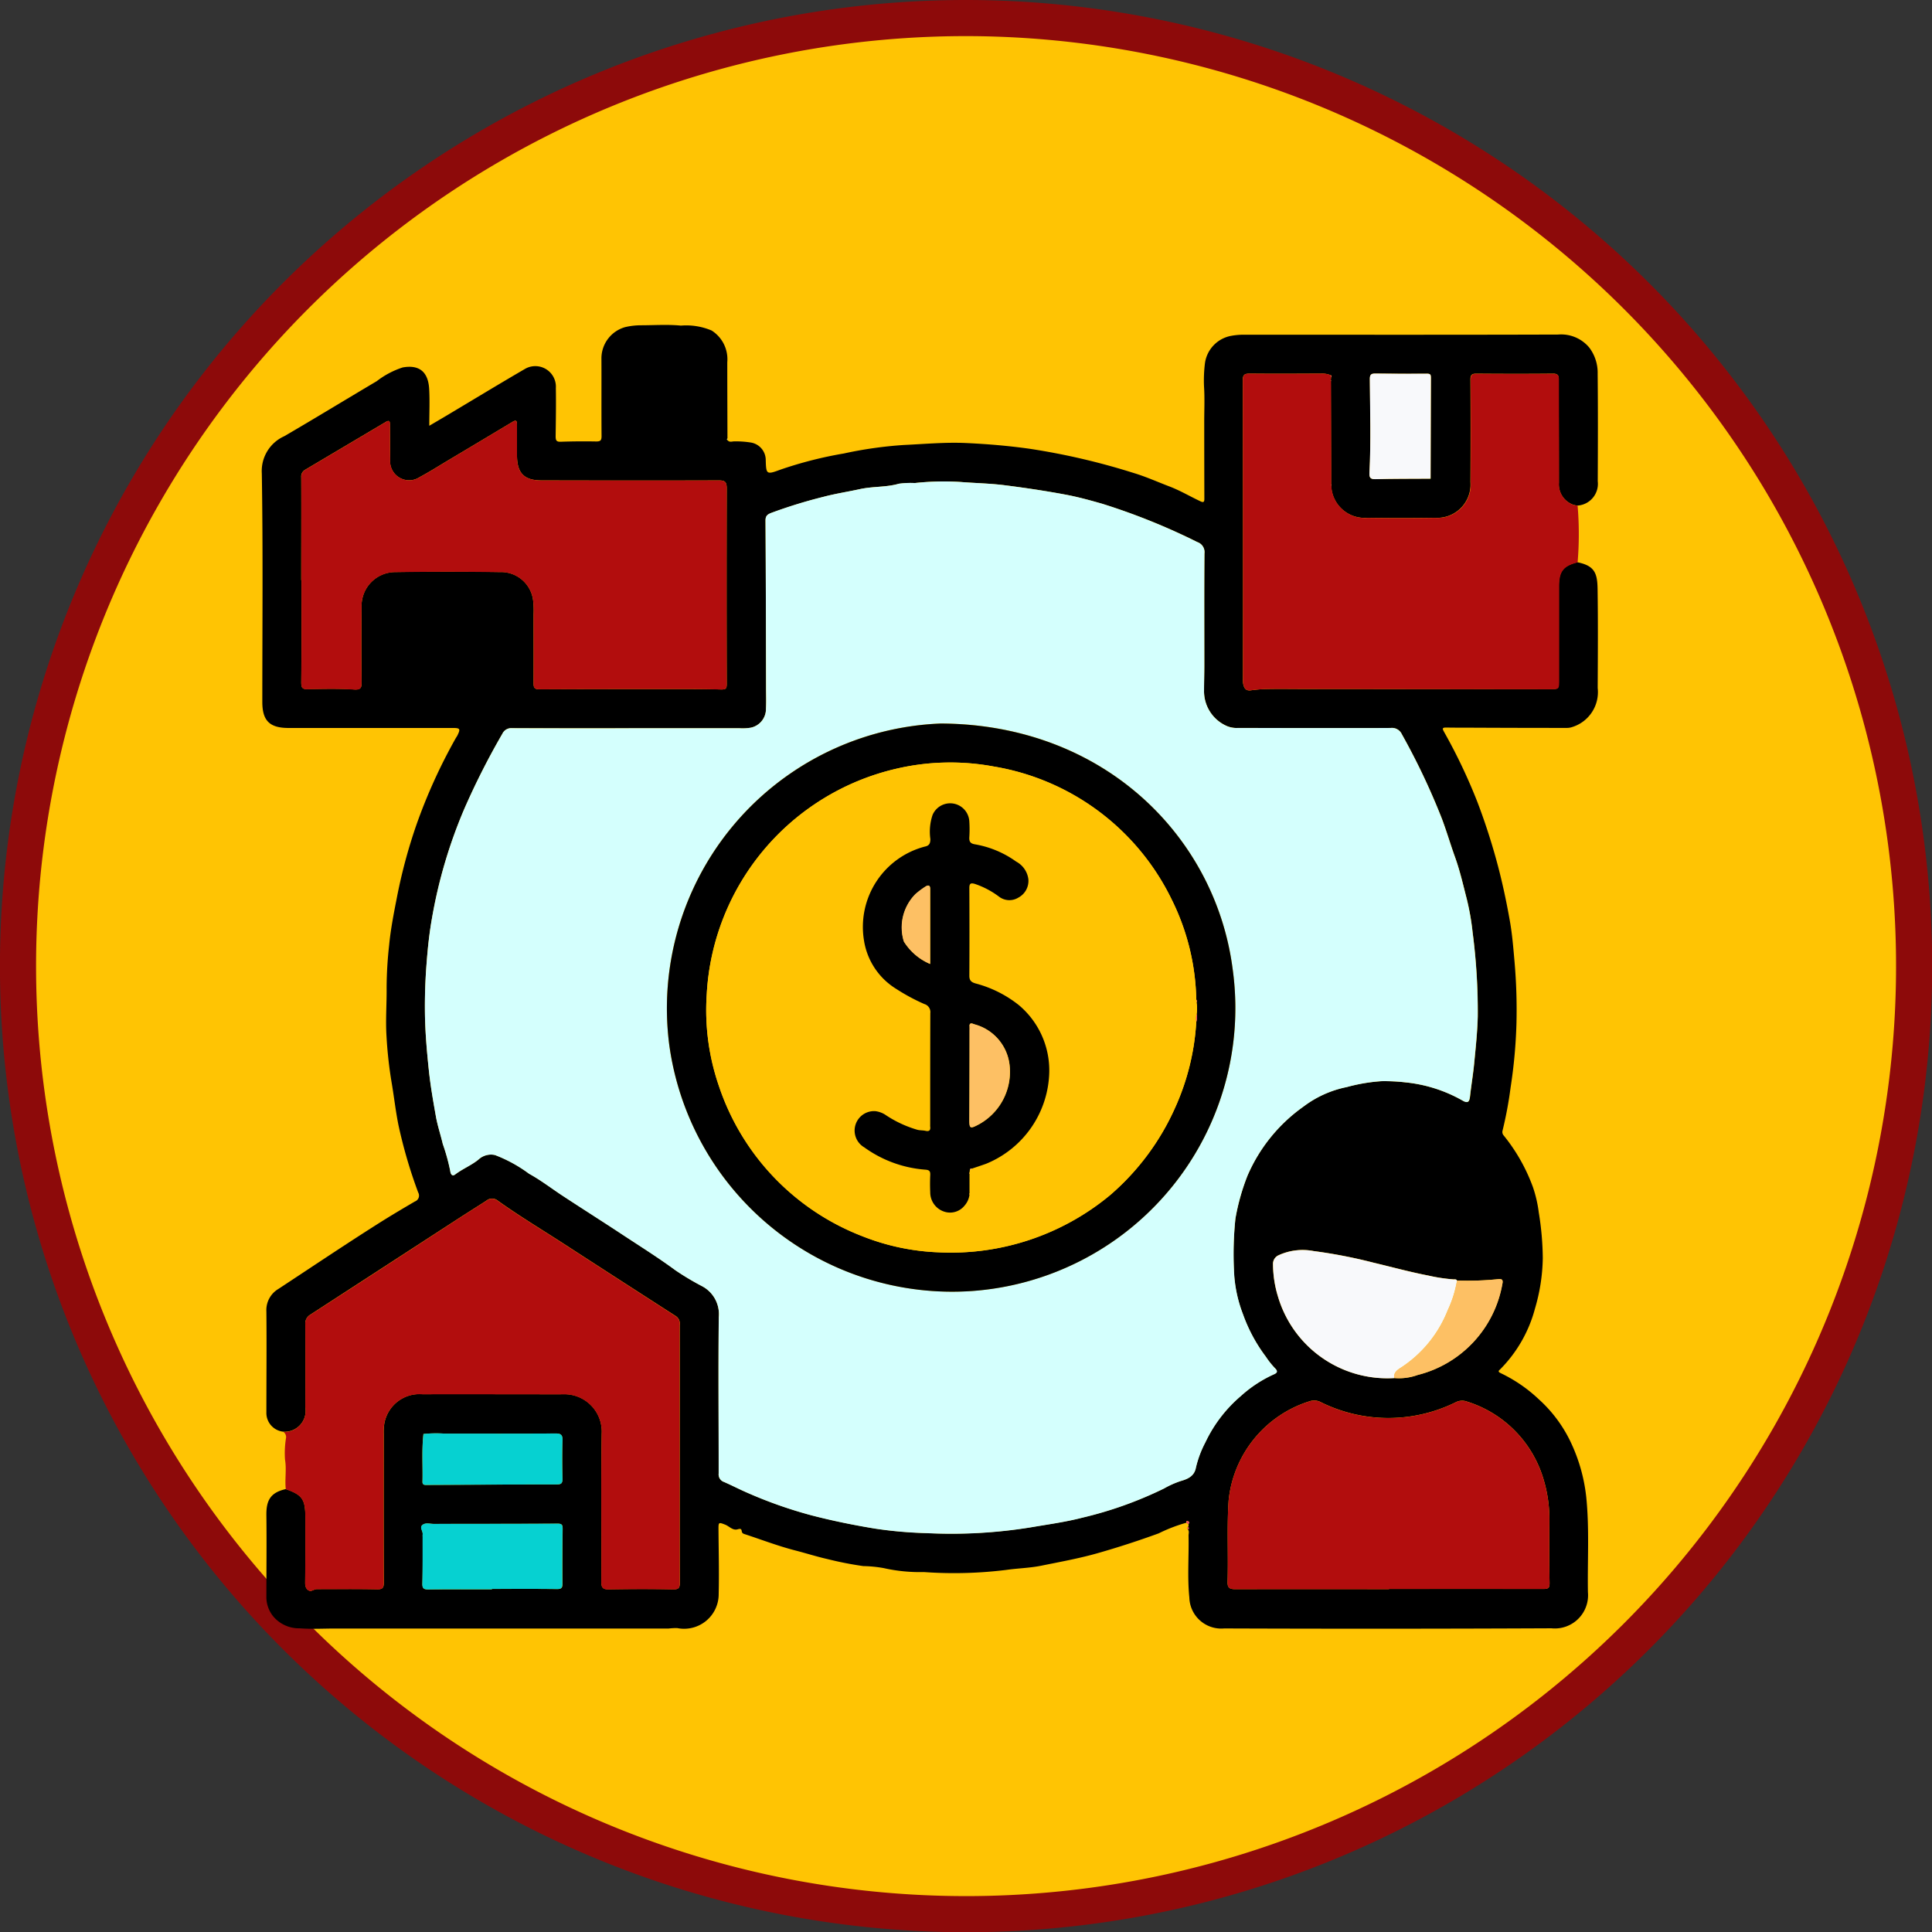 <svg xmlns="http://www.w3.org/2000/svg" xmlns:xlink="http://www.w3.org/1999/xlink" width="107" height="107" viewBox="0 0 107 107">
  <rect x="0" y="0" width="107" height="107" fill="#333333" stroke="none"/>
  <defs>
    <clipPath id="clip-path">
      <rect id="Rectángulo_340250" data-name="Rectángulo 340250" width="74" height="72.209" fill="none"/>
    </clipPath>
  </defs>
  <g id="Grupo_974333" data-name="Grupo 974333" transform="translate(-394 -1336)">
    <path id="Trazado_700600" data-name="Trazado 700600" d="M52.5,0A52.584,52.584,0,0,1,97.532,25.5,52.506,52.506,0,1,1,52.5,0Z" transform="translate(395 1337)" fill="#ffc403" stroke="#8d0a0a" stroke-linejoin="round" stroke-width="2"/>
    <g id="Grupo_974337" data-name="Grupo 974337" transform="translate(408.5 1354)">
      <g id="Grupo_974336" data-name="Grupo 974336" clip-path="url(#clip-path)">
        <path id="Trazado_700631" data-name="Trazado 700631" d="M25.793,6.378c.112.144.266.058.4.067a5.182,5.182,0,0,1,.887.063.983.983,0,0,1,.829.97c.021.778.037.823.783.543a22.164,22.164,0,0,1,3.544-.906,22.507,22.507,0,0,1,3.319-.47c1.146-.053,2.292-.161,3.439-.109,1.195.055,2.387.155,3.576.325A38.027,38.027,0,0,1,48.3,8.2c.664.2,1.309.491,1.961.739.605.23,1.153.558,1.733.83.153.072.208.036.207-.132q-.006-2.145-.007-4.29c0-.649.032-1.3-.012-1.947a7.705,7.705,0,0,1,.054-1.3A1.792,1.792,0,0,1,53.684.6a3.862,3.862,0,0,1,.681-.063C60.176.538,65.988.547,71.8.528a2.024,2.024,0,0,1,1.719.723,2.306,2.306,0,0,1,.464,1.45c.02,1.984.014,3.968.005,5.952A1.205,1.205,0,0,1,72.862,10a1.251,1.251,0,0,1-.243-.05,1.2,1.2,0,0,1-.786-1.211c0-1.9-.008-3.8-.006-5.7,0-.226-.032-.348-.309-.345-1.42.014-2.84.012-4.261,0-.252,0-.322.078-.321.336q.019,2.832,0,5.665a1.843,1.843,0,0,1-1.957,1.981q-1.877.03-3.755,0a1.849,1.849,0,0,1-2-1.8l.01-.021-.014-.019c0-.253,0-.5,0-.757q-.007-2.488-.016-4.976l.014-.021-.015-.02.014-.175c.02-.045.039-.09-.031-.111a1.258,1.258,0,0,0-.522-.085c-1.312.006-2.624.014-3.935,0-.3,0-.405.051-.4.388q.019,8.244.01,16.488a1.454,1.454,0,0,0,.015.322c.051.221.14.385.432.342a7.68,7.68,0,0,1,1-.074c.614-.011,1.228,0,1.841,0l13.684.007c.516,0,.518,0,.519-.5,0-1.732,0-3.464,0-5.2,0-.829.233-1.124,1.024-1.326.958.191,1.112.6,1.125,1.483.028,1.828.015,3.656.006,5.484a2.023,2.023,0,0,1-1.4,2.157.919.919,0,0,1-.305.052q-2.581,0-5.162-.012c-.505,0-1.011,0-1.515-.008-.257-.006-.215.078-.122.248a30.814,30.814,0,0,1,1.841,3.874q.593,1.556,1.037,3.165c.314,1.136.562,2.286.765,3.443.13.741.19,1.5.257,2.256a30.669,30.669,0,0,1,.105,3.408,28.241,28.241,0,0,1-.325,3.541,21.629,21.629,0,0,1-.446,2.391.286.286,0,0,0,.064.266,9.968,9.968,0,0,1,1.621,2.865,7.036,7.036,0,0,1,.322,1.4,16.341,16.341,0,0,1,.222,2.527,10.331,10.331,0,0,1-.431,2.79,7.5,7.5,0,0,1-1.915,3.355c-.083.083-.183.135.034.235A8.175,8.175,0,0,1,70.727,59.5a7.554,7.554,0,0,1,1.838,2.53,9.442,9.442,0,0,1,.788,2.9c.177,1.75.061,3.5.091,5.25a1.84,1.84,0,0,1-2.022,2q-9.062.042-18.124.008a1.768,1.768,0,0,1-1.929-1.716c-.117-1.136-.018-2.283-.044-3.425,0-.124.062-.267-.065-.37.048.029.081.018.08-.04s-.034-.068-.081-.036c.08-.052.072-.128.057-.205.1-.065.022-.126-.022-.149-.071-.037-.107,0-.083.084a8.8,8.8,0,0,0-1.541.592c-1.1.4-2.206.761-3.328,1.082-1.042.3-2.109.492-3.169.707-.643.131-1.309.142-1.961.237a23.507,23.507,0,0,1-4.548.116,9.075,9.075,0,0,1-2.226-.22,7.035,7.035,0,0,0-1.125-.11,19.175,19.175,0,0,1-1.977-.387c-.6-.135-1.194-.326-1.793-.48-.937-.24-1.839-.587-2.755-.888-.075-.025-.19-.043-.206-.169-.021-.163-.088-.151-.242-.11-.262.07-.451-.173-.679-.262-.358-.139-.372-.139-.369.257.008,1.19.04,2.381.011,3.571a1.915,1.915,0,0,1-2.3,1.9,3.805,3.805,0,0,0-.47.026q-9.241,0-18.483,0c-.649,0-1.3.039-1.946-.012a1.867,1.867,0,0,1-1.451-.636,1.711,1.711,0,0,1-.4-1.056c0-1.527.019-3.054,0-4.58-.008-.8.212-1.248,1.079-1.439.91.318,1.08.562,1.08,1.554,0,1.215,0,2.43-.01,3.645,0,.229.091.4.271.438.085.02.24-.1.387-.1,1.108,0,2.215-.012,3.322.011.316.007.376-.089.375-.382-.011-2.742-.007-5.485-.005-8.227a3.141,3.141,0,0,1,.034-.575,1.977,1.977,0,0,1,2.12-1.62c1.986-.006,3.972,0,5.959,0,.614,0,1.228.009,1.841,0a2.068,2.068,0,0,1,2.119,2.2c-.04,2.73-.007,5.461-.02,8.191,0,.342.1.422.432.416,1.179-.021,2.359-.025,3.538,0,.316.006.376-.081.375-.374-.01-2.706-.006-5.413-.006-8.119q0-3.068,0-6.135a.5.5,0,0,0-.208-.5q-3.155-2.028-6.3-4.066c-1.2-.776-2.422-1.51-3.582-2.343a.491.491,0,0,0-.626.019c-.528.338-1.06.672-1.586,1.013q-4.082,2.651-8.166,5.3a.556.556,0,0,0-.264.541q.008,2.291,0,4.583a1.161,1.161,0,0,1-1.2,1.353A1.044,1.044,0,0,1,.253,60.22c0-1.863.019-3.727,0-5.59a1.362,1.362,0,0,1,.669-1.247c1.825-1.2,3.64-2.42,5.485-3.59.68-.432,1.376-.844,2.072-1.252a.347.347,0,0,0,.181-.5A27.022,27.022,0,0,1,7.57,44.32c-.162-.8-.251-1.621-.391-2.429a23.4,23.4,0,0,1-.273-2.5c-.058-.9.016-1.8.006-2.7a22.033,22.033,0,0,1,.138-2.328c.084-.885.256-1.764.428-2.639a29.4,29.4,0,0,1,1.082-4.036,30.282,30.282,0,0,1,2.178-4.8c.029-.052.067-.1.094-.154.179-.366.153-.417-.254-.417q-4.549,0-9.1,0c-1.042,0-1.45-.4-1.45-1.438C.028,16.662.069,12.44,0,8.22A2.11,2.11,0,0,1,1.246,6.158c1.716-1,3.411-2.036,5.12-3.048A4.718,4.718,0,0,1,7.8,2.351c.835-.153,1.408.16,1.468,1.183.039.659.007,1.322.007,2.047.339-.2.653-.383.964-.568,1.448-.863,2.888-1.74,4.346-2.587a1.14,1.14,0,0,1,1.7,1.069c.015.89,0,1.78-.012,2.67,0,.233.049.311.294.3q.974-.033,1.949-.015c.229,0,.3-.049.3-.291-.012-1.443,0-2.886-.007-4.329A1.8,1.8,0,0,1,20.13.115a3.88,3.88,0,0,1,.843-.1c.746,0,1.5-.054,2.237.018a3.616,3.616,0,0,1,1.7.271,1.884,1.884,0,0,1,.869,1.76c0,1.407.006,2.813.01,4.22a.051.051,0,0,0,0,.09M64.675,8.506c.049.032.061.009.057-.038q.007-2.777.017-5.554c0-.165-.031-.22-.218-.218-.951.01-1.9,0-2.852-.008-.222,0-.311.039-.31.3.01,1.731.067,3.462-.021,5.192-.013.253.037.364.331.357,1-.026,2-.021,3-.028M8.957,61.417l-.006,0c-.1.883-.032,1.77-.054,2.654,0,.2.162.171.29.17,2.38-.011,4.759-.028,7.139-.028.256,0,.328-.062.323-.314-.014-.708-.018-1.418,0-2.126.009-.3-.077-.384-.379-.382-2.055.012-4.111,0-6.166.007a6.972,6.972,0,0,0-1.151.02m57.238-8.5c-.042-.083-.122-.061-.19-.064a9.462,9.462,0,0,1-1.393-.211c-1.024-.2-2.029-.474-3.043-.715a27.9,27.9,0,0,0-3.322-.644,3.187,3.187,0,0,0-1.927.23.521.521,0,0,0-.315.507,6.213,6.213,0,0,0,.275,1.784,6.313,6.313,0,0,0,6.436,4.515,3.041,3.041,0,0,0,1.3-.17,6.323,6.323,0,0,0,4.69-5.034c.055-.242-.021-.3-.243-.272a16.468,16.468,0,0,1-2.268.074M20.329,22.333v0c-2.155,0-4.309,0-6.464-.006a.545.545,0,0,0-.541.31,41.234,41.234,0,0,0-2.116,4.178,27.214,27.214,0,0,0-1.782,6.035,24.055,24.055,0,0,0-.29,2.391q-.118,1.449-.1,2.907c.014,1.048.107,2.088.217,3.13.091.858.24,1.7.389,2.546.091.516.263,1.018.382,1.53a10.987,10.987,0,0,1,.414,1.5c.01.111.078.335.27.189.405-.308.882-.5,1.283-.817a1.019,1.019,0,0,1,.924-.259A7.821,7.821,0,0,1,14.8,47c.647.354,1.251.822,1.878,1.233,1.092.716,2.2,1.416,3.287,2.135.985.65,1.987,1.273,2.939,1.977a14.707,14.707,0,0,0,1.473.881,1.751,1.751,0,0,1,.93,1.719c-.031,2.886,0,5.773-.006,8.66a.44.44,0,0,0,.3.467c.443.194.872.418,1.316.609a24.526,24.526,0,0,0,3.532,1.24c1.16.3,2.329.538,3.513.733a23.257,23.257,0,0,0,2.889.251,27.435,27.435,0,0,0,5.729-.32c.962-.165,1.932-.295,2.876-.54a21.449,21.449,0,0,0,4.511-1.613,5.045,5.045,0,0,1,.909-.407c.362-.105.762-.244.853-.749a5.818,5.818,0,0,1,.523-1.395,7.676,7.676,0,0,1,1.96-2.564,7.031,7.031,0,0,1,1.823-1.2c.179-.077.262-.162.071-.347a4.509,4.509,0,0,1-.505-.636,8.789,8.789,0,0,1-1.267-2.354,7.464,7.464,0,0,1-.5-2.464,19.069,19.069,0,0,1,.087-2.823,12.05,12.05,0,0,1,.672-2.39,9.086,9.086,0,0,1,3.1-3.822,5.9,5.9,0,0,1,2.4-1.08A9.7,9.7,0,0,1,62,41.88a10.092,10.092,0,0,1,1.361.067,7.99,7.99,0,0,1,3.135,1c.281.164.385.107.422-.224.067-.606.17-1.206.229-1.815.084-.871.177-1.742.2-2.617a33.93,33.93,0,0,0-.286-4.654,13.746,13.746,0,0,0-.33-1.874c-.2-.774-.374-1.547-.648-2.305-.256-.708-.465-1.433-.734-2.142a38.024,38.024,0,0,0-2.207-4.647.606.606,0,0,0-.625-.353c-2.828.009-5.656,0-8.485,0a1.372,1.372,0,0,1-.672-.147,2.1,2.1,0,0,1-1.176-1.94c0-.457.015-.913.015-1.37,0-2.069-.01-4.138.007-6.206a.586.586,0,0,0-.39-.63A35.7,35.7,0,0,0,46.542,9.9c-.661-.187-1.321-.37-2-.5-1.124-.211-2.253-.38-3.389-.524-.826-.105-1.653-.116-2.478-.184a14.8,14.8,0,0,0-2.509.06,4.845,4.845,0,0,0-.883.041c-.708.2-1.446.139-2.163.3-.664.145-1.349.25-2,.422a27.465,27.465,0,0,0-2.9.892c-.211.081-.326.16-.324.423.019,3.115.024,6.23.031,9.345,0,.361.014.722-.006,1.082a1.055,1.055,0,0,1-.844,1.045,2.708,2.708,0,0,1-.611.031q-3.069,0-6.139,0m-18.14-8.2h.006c0,1.888.008,3.777-.008,5.665,0,.288.059.372.351.367.854-.016,1.711-.038,2.563.018.4.026.428-.1.425-.428q-.021-2.074,0-4.15A1.869,1.869,0,0,1,7.4,13.681q2.888-.043,5.778,0A1.789,1.789,0,0,1,15.02,15.2a4.584,4.584,0,0,1,.031.833c0,1.263.006,2.526,0,3.789,0,.247.035.355.33.352,2.094-.017,4.189-.013,6.283-.012,1.252,0,2.5-.01,3.755.021.283.007.33-.043.329-.308q-.013-5.413,0-10.825c0-.342-.08-.445-.433-.443-3.274.012-6.548.007-9.822,0-.962,0-1.353-.4-1.36-1.364,0-.577-.007-1.154,0-1.732,0-.209-.052-.265-.25-.146Q12.1,6.435,10.323,7.493c-.526.314-1.044.644-1.584.932a1.055,1.055,0,0,1-1.633-.964C7.1,6.824,7.1,6.186,7.094,5.549c0-.158.008-.32-.229-.18L2.4,8.016a.428.428,0,0,0-.217.417c.008,1.9,0,3.8,0,5.7M62.426,70.016V70q4.277,0,8.554,0c.229,0,.344-.034.339-.315-.019-1.142-.016-2.284-.01-3.426a7.656,7.656,0,0,0-.337-2.379,6.407,6.407,0,0,0-4.22-4.255.768.768,0,0,0-.623.033,8.421,8.421,0,0,1-7.5-.013.774.774,0,0,0-.559-.052,6.434,6.434,0,0,0-4.525,5.513c-.1,1.5-.012,3-.058,4.506-.01.332.126.4.424.4q4.259-.01,8.518,0m-49.684.007V70c1.2,0,2.406-.009,3.609.007.253,0,.3-.08.3-.307q-.011-1.515.009-3.03c0-.212-.039-.286-.275-.285-2.286.013-4.572.009-6.858.014-.213,0-.462-.081-.632.059s.045.354.013.538a.64.64,0,0,0,0,.108c0,.866.006,1.732-.016,2.6-.008.29.1.329.355.326,1.167-.013,2.334-.006,3.5-.006" transform="translate(0 0)"/>
        <path id="Trazado_700632" data-name="Trazado 700632" d="M4.171,179.982a1.161,1.161,0,0,0,1.2-1.353q.007-2.292,0-4.583a.556.556,0,0,1,.265-.541q4.088-2.642,8.166-5.3c.526-.342,1.057-.675,1.586-1.013a.491.491,0,0,1,.625-.019c1.16.833,2.385,1.567,3.582,2.343q3.148,2.04,6.3,4.066a.5.5,0,0,1,.208.5q-.006,3.068,0,6.135c0,2.707,0,5.413.006,8.119,0,.293-.059.381-.375.374-1.179-.024-2.359-.02-3.538,0-.329.006-.434-.074-.432-.416.014-2.731-.02-5.462.02-8.191a2.069,2.069,0,0,0-2.119-2.2c-.614.006-1.228,0-1.842,0-1.986,0-3.972-.008-5.959,0a1.977,1.977,0,0,0-2.119,1.62,3.137,3.137,0,0,0-.035.574c0,2.742-.006,5.485.006,8.227,0,.293-.059.389-.375.383-1.107-.023-2.215-.007-3.322-.011-.147,0-.3.118-.387.1-.18-.042-.274-.209-.271-.438.015-1.215.01-2.43.01-3.644,0-.993-.169-1.236-1.08-1.554-.062-.545.051-1.09-.043-1.643a5.192,5.192,0,0,1,.053-1.182.346.346,0,0,0-.13-.343" transform="translate(-2.963 -118.68)" fill="#b20d0d"/>
        <path id="Trazado_700633" data-name="Trazado 700633" d="M192.487,9.71q.008,2.488.016,4.976c0,.253,0,.5,0,.757l-.022.022.026.019a1.849,1.849,0,0,0,2,1.8q1.877.026,3.755,0a1.842,1.842,0,0,0,1.957-1.98q.017-2.833,0-5.665c0-.258.069-.337.321-.336,1.42.007,2.84.009,4.26,0,.277,0,.309.119.309.345,0,1.9.009,3.8.006,5.7a1.2,1.2,0,0,0,.786,1.211,1.233,1.233,0,0,0,.243.05,18.716,18.716,0,0,1,0,3.142c-.79.2-1.022.5-1.023,1.326,0,1.732,0,3.463,0,5.2,0,.506,0,.5-.519.5L190.9,26.761c-.614,0-1.228-.008-1.841,0a7.689,7.689,0,0,0-1,.073c-.291.044-.38-.12-.431-.342a1.456,1.456,0,0,1-.015-.322q0-8.244-.01-16.488c0-.337.1-.391.4-.388,1.311.015,2.623.006,3.935,0a1.257,1.257,0,0,1,.522.085l.031.111-.014.174-.018.021Z" transform="translate(-133.271 -6.603)" fill="#b20d0d"/>
        <path id="Trazado_700634" data-name="Trazado 700634" d="M176.8,228.777c-.024-.08.012-.121.083-.085.044.023.123.084.022.149-.066.028-.081-.026-.105-.065" transform="translate(-125.587 -162.447)" fill="#eb5368"/>
        <path id="Trazado_700635" data-name="Trazado 700635" d="M176.938,229.907c.047-.031.08-.021.081.036s-.032.07-.08.04a.324.324,0,0,1-.019-.055c0-.006.011-.014.018-.022" transform="translate(-125.68 -163.307)" fill="#eb5368"/>
        <path id="Trazado_700636" data-name="Trazado 700636" d="M88.985,21.8a.051.051,0,0,1,0-.09c0,.03,0,.06,0,.09" transform="translate(-63.192 -15.422)" fill="#a6e8a5"/>
        <path id="Trazado_700637" data-name="Trazado 700637" d="M42.487,43.581q3.069,0,6.139,0a2.725,2.725,0,0,0,.611-.031A1.056,1.056,0,0,0,50.08,42.5c.02-.36.007-.721.006-1.082-.008-3.115-.012-6.23-.031-9.345,0-.263.113-.342.324-.423a27.492,27.492,0,0,1,2.9-.892c.654-.172,1.338-.276,2-.422.718-.157,1.455-.092,2.164-.3A4.843,4.843,0,0,1,58.328,30a14.8,14.8,0,0,1,2.509-.06c.825.067,1.652.078,2.478.184,1.136.145,2.265.313,3.389.524.675.127,1.335.31,2,.5a35.692,35.692,0,0,1,5.269,2.125.585.585,0,0,1,.39.63c-.017,2.069-.006,4.138-.007,6.206,0,.457-.014.913-.015,1.37a2.1,2.1,0,0,0,1.176,1.94,1.372,1.372,0,0,0,.672.147c2.828,0,5.657.007,8.485,0a.606.606,0,0,1,.625.354A38,38,0,0,1,87.5,48.563c.269.709.479,1.434.734,2.142.274.758.449,1.532.648,2.305a13.7,13.7,0,0,1,.33,1.874,33.887,33.887,0,0,1,.285,4.654c-.021.875-.115,1.745-.2,2.617-.059.609-.162,1.209-.229,1.815-.036.331-.141.388-.422.224a7.99,7.99,0,0,0-3.135-1,10.092,10.092,0,0,0-1.361-.067,9.742,9.742,0,0,0-1.9.327,5.9,5.9,0,0,0-2.4,1.08,9.092,9.092,0,0,0-3.1,3.822,12.049,12.049,0,0,0-.672,2.39A19.032,19.032,0,0,0,76,73.569a7.456,7.456,0,0,0,.5,2.464,8.8,8.8,0,0,0,1.266,2.354,4.53,4.53,0,0,0,.505.636c.191.186.108.271-.071.347a7.037,7.037,0,0,0-1.823,1.2,7.676,7.676,0,0,0-1.96,2.563,5.816,5.816,0,0,0-.523,1.395c-.09.5-.491.643-.852.748a5.038,5.038,0,0,0-.909.407A21.432,21.432,0,0,1,67.616,87.3c-.944.246-1.914.375-2.876.54a27.436,27.436,0,0,1-5.729.32,23.254,23.254,0,0,1-2.889-.251c-1.184-.195-2.353-.432-3.513-.733a24.527,24.527,0,0,1-3.532-1.24c-.444-.191-.874-.415-1.316-.609a.44.44,0,0,1-.3-.467c0-2.887-.025-5.774.006-8.66a1.751,1.751,0,0,0-.93-1.719,14.759,14.759,0,0,1-1.473-.88c-.952-.7-1.953-1.327-2.939-1.977-1.091-.719-2.195-1.418-3.287-2.135-.627-.411-1.23-.879-1.878-1.233a7.828,7.828,0,0,0-1.889-1.037,1.019,1.019,0,0,0-.924.259c-.4.322-.878.509-1.282.817-.192.146-.261-.078-.271-.189a10.946,10.946,0,0,0-.414-1.5c-.119-.512-.291-1.013-.382-1.53-.149-.845-.3-1.689-.389-2.546-.11-1.043-.2-2.083-.217-3.131q-.02-1.456.1-2.907c.065-.8.146-1.6.29-2.391a27.181,27.181,0,0,1,1.782-6.035,41.235,41.235,0,0,1,2.116-4.178.544.544,0,0,1,.541-.31c2.155.01,4.309.006,6.464.006Zm17.269-.264A15.785,15.785,0,0,0,44.717,61.075,15.815,15.815,0,0,0,61.527,74.743,15.707,15.707,0,0,0,75.917,56.85c-.959-7.232-7.083-13.493-16.161-13.534" transform="translate(-22.158 -21.248)" fill="#d4fffd"/>
        <path id="Trazado_700638" data-name="Trazado 700638" d="M7.549,27.143c0-1.9,0-3.8,0-5.7a.429.429,0,0,1,.217-.417l4.463-2.647c.237-.141.228.021.229.18,0,.637,0,1.275.012,1.912a1.055,1.055,0,0,0,1.632.964c.54-.288,1.058-.618,1.584-.932q1.779-1.062,3.556-2.128c.2-.119.251-.063.25.146,0,.577,0,1.154,0,1.732.007.965.4,1.363,1.36,1.364,3.274,0,6.548.01,9.822,0,.352,0,.434.1.433.443q-.019,5.412,0,10.825c0,.265-.047.315-.329.308-1.251-.031-2.5-.021-3.755-.021-2.095,0-4.189,0-6.283.012-.3,0-.332-.105-.331-.352.009-1.263.005-2.526,0-3.789a4.61,4.61,0,0,0-.031-.833,1.789,1.789,0,0,0-1.841-1.513q-2.889-.043-5.778,0a1.869,1.869,0,0,0-1.874,1.926q-.022,2.075,0,4.149c0,.329-.025.454-.425.428-.851-.056-1.708-.034-2.563-.018-.292.006-.353-.078-.351-.367.016-1.888.008-3.777.008-5.665H7.549" transform="translate(-5.359 -13.008)" fill="#b20d0d"/>
        <path id="Trazado_700639" data-name="Trazado 700639" d="M193.606,216.116q-4.259,0-8.518,0c-.3,0-.434-.072-.424-.4.046-1.5-.044-3,.058-4.506a6.434,6.434,0,0,1,4.526-5.513.771.771,0,0,1,.559.052,8.419,8.419,0,0,0,7.5.013.768.768,0,0,1,.623-.033,6.406,6.406,0,0,1,4.22,4.255,7.658,7.658,0,0,1,.338,2.379c-.007,1.142-.01,2.285.01,3.426,0,.281-.11.315-.339.315q-4.277-.007-8.554,0Z" transform="translate(-131.179 -146.1)" fill="#b20d0d"/>
        <path id="Trazado_700640" data-name="Trazado 700640" d="M200.081,184a6.313,6.313,0,0,1-6.436-4.515,6.22,6.22,0,0,1-.275-1.784.52.52,0,0,1,.315-.506,3.187,3.187,0,0,1,1.927-.23,27.908,27.908,0,0,1,3.322.644c1.013.241,2.018.519,3.043.715a9.454,9.454,0,0,0,1.393.211c.068,0,.148-.019.19.063a6.289,6.289,0,0,1-.51,1.636,6.748,6.748,0,0,1-2.554,3.16c-.208.132-.463.278-.414.607" transform="translate(-137.364 -125.676)" fill="#f8f9fb"/>
        <path id="Trazado_700641" data-name="Trazado 700641" d="M34.388,232.827c-1.167,0-2.334-.007-3.5.006-.253,0-.362-.036-.355-.326.023-.865.013-1.731.016-2.6a.64.64,0,0,1,0-.108c.032-.184-.187-.394-.013-.538s.418-.058.632-.059c2.286-.005,4.572,0,6.858-.014.237,0,.278.072.275.285q-.019,1.515-.009,3.03c0,.227-.045.31-.3.307-1.2-.015-2.406-.007-3.609-.007v.021" transform="translate(-21.645 -162.804)" fill="#06d1d1"/>
        <path id="Trazado_700642" data-name="Trazado 700642" d="M30.77,211.971a6.973,6.973,0,0,1,1.151-.02c2.055,0,4.111.006,6.166-.007.3,0,.388.083.379.382-.022.708-.018,1.417,0,2.126,0,.251-.067.314-.324.314-2.38,0-4.759.016-7.139.027-.128,0-.3.031-.29-.17.022-.885-.049-1.771.054-2.654l.007,0" transform="translate(-21.813 -150.554)" fill="#06d1d1"/>
        <path id="Trazado_700643" data-name="Trazado 700643" d="M215.141,15.1c-1,.007-2,0-3,.028-.294.008-.344-.1-.331-.357.089-1.73.032-3.461.021-5.192,0-.26.087-.3.31-.3.951.012,1.9.018,2.852.008.187,0,.218.053.218.218q-.013,2.777-.017,5.554l-.057.039" transform="translate(-150.466 -6.59)" fill="#f8f9fb"/>
        <path id="Trazado_700644" data-name="Trazado 700644" d="M216.527,187.92c-.049-.328.206-.475.414-.607a6.748,6.748,0,0,0,2.554-3.16,6.288,6.288,0,0,0,.51-1.636,16.426,16.426,0,0,0,2.268-.073c.222-.029.3.03.243.272a6.321,6.321,0,0,1-4.69,5.033,3.037,3.037,0,0,1-1.3.17" transform="translate(-153.811 -129.598)" fill="#fdc064"/>
        <path id="Trazado_700645" data-name="Trazado 700645" d="M204.425,9.712l-.031-.111c.07.021.051.066.031.111" transform="translate(-145.196 -6.82)" fill="#eb5368"/>
        <path id="Trazado_700646" data-name="Trazado 700646" d="M204.408,10.628l-.02-.02.018-.021.016.02Z" transform="translate(-145.192 -7.521)" fill="#eb5368"/>
        <path id="Trazado_700647" data-name="Trazado 700647" d="M204.449,30.565l-.026-.019.022-.022.014.019Z" transform="translate(-145.216 -21.684)" fill="#eb5368"/>
        <path id="Trazado_700648" data-name="Trazado 700648" d="M223.306,29.274l.057-.039c0,.048-.009.07-.057.039" transform="translate(-158.63 -20.768)" fill="#a6e8a5"/>
        <path id="Trazado_700649" data-name="Trazado 700649" d="M30.911,212.051l-.007,0,.007,0" transform="translate(-21.953 -150.634)" fill="#eb5368"/>
        <path id="Trazado_700650" data-name="Trazado 700650" d="M92.637,76.2c9.078.041,15.2,6.3,16.161,13.534a15.707,15.707,0,0,1-14.39,17.892A15.815,15.815,0,0,1,77.6,93.955,15.784,15.784,0,0,1,92.637,76.2M106.791,92.73a.79.79,0,0,0,.022-.449,1.87,1.87,0,0,0-.006-.626.135.135,0,0,0-.015-.166,12.977,12.977,0,0,0-1.355-5.531,13.405,13.405,0,0,0-9.861-7.379,13.159,13.159,0,0,0-5.41.126A13.577,13.577,0,0,0,79.681,91.19a12.917,12.917,0,0,0,.677,5.094,13.5,13.5,0,0,0,7.935,8.307,12.7,12.7,0,0,0,4.227.894,13.8,13.8,0,0,0,9.515-3.18,13.782,13.782,0,0,0,3.583-4.822,13.41,13.41,0,0,0,1.174-4.753" transform="translate(-55.039 -54.128)"/>
        <path id="Trazado_700651" data-name="Trazado 700651" d="M112.153,96.956a1.869,1.869,0,0,1,.006.626.962.962,0,0,0-.022.449,13.416,13.416,0,0,1-1.174,4.753,13.782,13.782,0,0,1-3.583,4.822,13.8,13.8,0,0,1-9.515,3.18,12.7,12.7,0,0,1-4.227-.894,13.5,13.5,0,0,1-7.935-8.307,12.915,12.915,0,0,1-.677-5.094A13.577,13.577,0,0,1,95.512,84.007a13.159,13.159,0,0,1,5.41-.126,13.405,13.405,0,0,1,9.861,7.379,12.978,12.978,0,0,1,1.355,5.53l.015.167m-12.575,9.476c.008-.006.023-.015.021-.019a.256.256,0,0,0-.021-.047c.007-.049.013-.1.02-.147a.1.1,0,0,0,.106-.074c.26-.088.521-.173.779-.266a5.621,5.621,0,0,0,3.5-5.056,4.722,4.722,0,0,0-1.687-3.733,6.48,6.48,0,0,0-2.4-1.2c-.217-.065-.342-.151-.34-.418.014-1.623.013-3.247,0-4.871,0-.249.081-.287.3-.224a4.7,4.7,0,0,1,1.333.7.947.947,0,0,0,1.085.058,1.049,1.049,0,0,0,.55-1.02,1.291,1.291,0,0,0-.673-.971,5.5,5.5,0,0,0-2.273-.956c-.261-.045-.341-.152-.324-.4a6.84,6.84,0,0,0,0-.865,1.061,1.061,0,0,0-2.034-.368A2.9,2.9,0,0,0,97.4,87.9c0,.245-.068.366-.31.414a4.6,4.6,0,0,0-3.37,5.178,3.842,3.842,0,0,0,1.792,2.705,10.865,10.865,0,0,0,1.552.836.463.463,0,0,1,.333.506c-.012,2.057-.007,4.113-.007,6.17a.8.8,0,0,0,0,.108c.028.207-.053.289-.262.239-.148-.035-.3-.018-.452-.059a6.345,6.345,0,0,1-1.726-.8,1.315,1.315,0,0,0-.6-.231,1.077,1.077,0,0,0-.608,2.007,6.62,6.62,0,0,0,3.368,1.233c.255.012.292.1.282.315-.014.312-.013.626,0,.938a1.122,1.122,0,0,0,.838,1.091,1.026,1.026,0,0,0,1.06-.349,1.126,1.126,0,0,0,.277-.615c.008-.006.023-.014.023-.019a.27.27,0,0,0-.019-.049q0-.544,0-1.088" transform="translate(-60.385 -59.429)" fill="#ffc403"/>
        <path id="Trazado_700652" data-name="Trazado 700652" d="M178.646,132.18a.962.962,0,0,1,.022-.449.791.791,0,0,1-.022.449" transform="translate(-126.894 -93.578)" fill="#eb5368"/>
        <path id="Trazado_700653" data-name="Trazado 700653" d="M178.7,129.161c0-.056-.01-.111-.015-.167a.136.136,0,0,1,.015.167" transform="translate(-126.935 -91.634)" fill="#eb5368"/>
        <path id="Trazado_700654" data-name="Trazado 700654" d="M119.717,111.752l-.02.147a.058.058,0,0,0,0,.066q0,.544,0,1.088a.062.062,0,0,0,0,.068,1.128,1.128,0,0,1-.277.615,1.027,1.027,0,0,1-1.06.349,1.122,1.122,0,0,1-.838-1.091c-.014-.312-.014-.626,0-.938.01-.214-.028-.3-.282-.315a6.618,6.618,0,0,1-3.368-1.233,1.077,1.077,0,0,1,.608-2.007,1.315,1.315,0,0,1,.6.231,6.349,6.349,0,0,0,1.726.8c.155.041.3.024.452.059.209.05.29-.032.262-.239a.845.845,0,0,1,0-.108c0-2.057,0-4.113.007-6.17a.463.463,0,0,0-.333-.506,10.91,10.91,0,0,1-1.552-.836,3.842,3.842,0,0,1-1.792-2.705,4.6,4.6,0,0,1,3.37-5.178c.242-.047.308-.169.31-.414a2.9,2.9,0,0,1,.123-1.343,1.061,1.061,0,0,1,2.034.368,6.787,6.787,0,0,1,0,.865c-.018.252.063.36.324.4a5.5,5.5,0,0,1,2.273.956,1.29,1.29,0,0,1,.673.971,1.048,1.048,0,0,1-.55,1.02.947.947,0,0,1-1.085-.058,4.706,4.706,0,0,0-1.334-.7c-.219-.063-.3-.025-.3.224.008,1.624.009,3.248,0,4.871,0,.267.123.353.34.418a6.481,6.481,0,0,1,2.4,1.2,4.723,4.723,0,0,1,1.686,3.733,5.621,5.621,0,0,1-3.5,5.056c-.258.093-.519.177-.779.266-.054,0-.1,0-.106.074m-.022-7.938c0,.046,0,.092,0,.139,0,1.671-.005,3.341-.013,5.012,0,.494.037.521.487.285a3.32,3.32,0,0,0,1.735-3.336,2.637,2.637,0,0,0-1.948-2.226c-.089-.032-.282-.133-.264.126m-2.182-3.467c0-1.431,0-2.8,0-4.164,0-.23-.141-.2-.26-.12a4.672,4.672,0,0,0-.547.409,2.623,2.623,0,0,0-.647,2.632,3.161,3.161,0,0,0,1.454,1.243" transform="translate(-80.503 -64.962)"/>
        <path id="Trazado_700655" data-name="Trazado 700655" d="M135.4,161.371c0-.069.052-.076.106-.074a.1.1,0,0,1-.106.074" transform="translate(-96.181 -114.581)" fill="#f5a86b"/>
        <path id="Trazado_700656" data-name="Trazado 700656" d="M135.292,166.111a.061.061,0,0,1,0-.068.29.29,0,0,1,.019.049s-.015.012-.023.019" transform="translate(-96.101 -117.952)" fill="#f5a86b"/>
        <path id="Trazado_700657" data-name="Trazado 700657" d="M135.3,162.125a.057.057,0,0,1,0-.066.253.253,0,0,1,.021.048s-.014.012-.021.019" transform="translate(-96.105 -115.122)" fill="#f5a86b"/>
        <path id="Trazado_700658" data-name="Trazado 700658" d="M135.294,133.722c-.019-.259.175-.158.264-.126a2.637,2.637,0,0,1,1.948,2.226,3.32,3.32,0,0,1-1.735,3.336c-.45.236-.489.208-.487-.285q.011-2.506.012-5.012c.061-.048.059-.094,0-.139" transform="translate(-96.102 -94.869)" fill="#fdc064"/>
        <path id="Trazado_700659" data-name="Trazado 700659" d="M123.871,111.527a3.161,3.161,0,0,1-1.454-1.243,2.623,2.623,0,0,1,.647-2.632,4.672,4.672,0,0,1,.547-.409c.118-.076.26-.109.26.12,0,1.367,0,2.733,0,4.164" transform="translate(-86.861 -76.142)" fill="#fdc064"/>
        <path id="Trazado_700660" data-name="Trazado 700660" d="M135.318,134.145c.061.045.064.091,0,.139l0-.139" transform="translate(-96.126 -95.293)" fill="#f5a86b"/>
      </g>
    </g>
  </g>
</svg>
